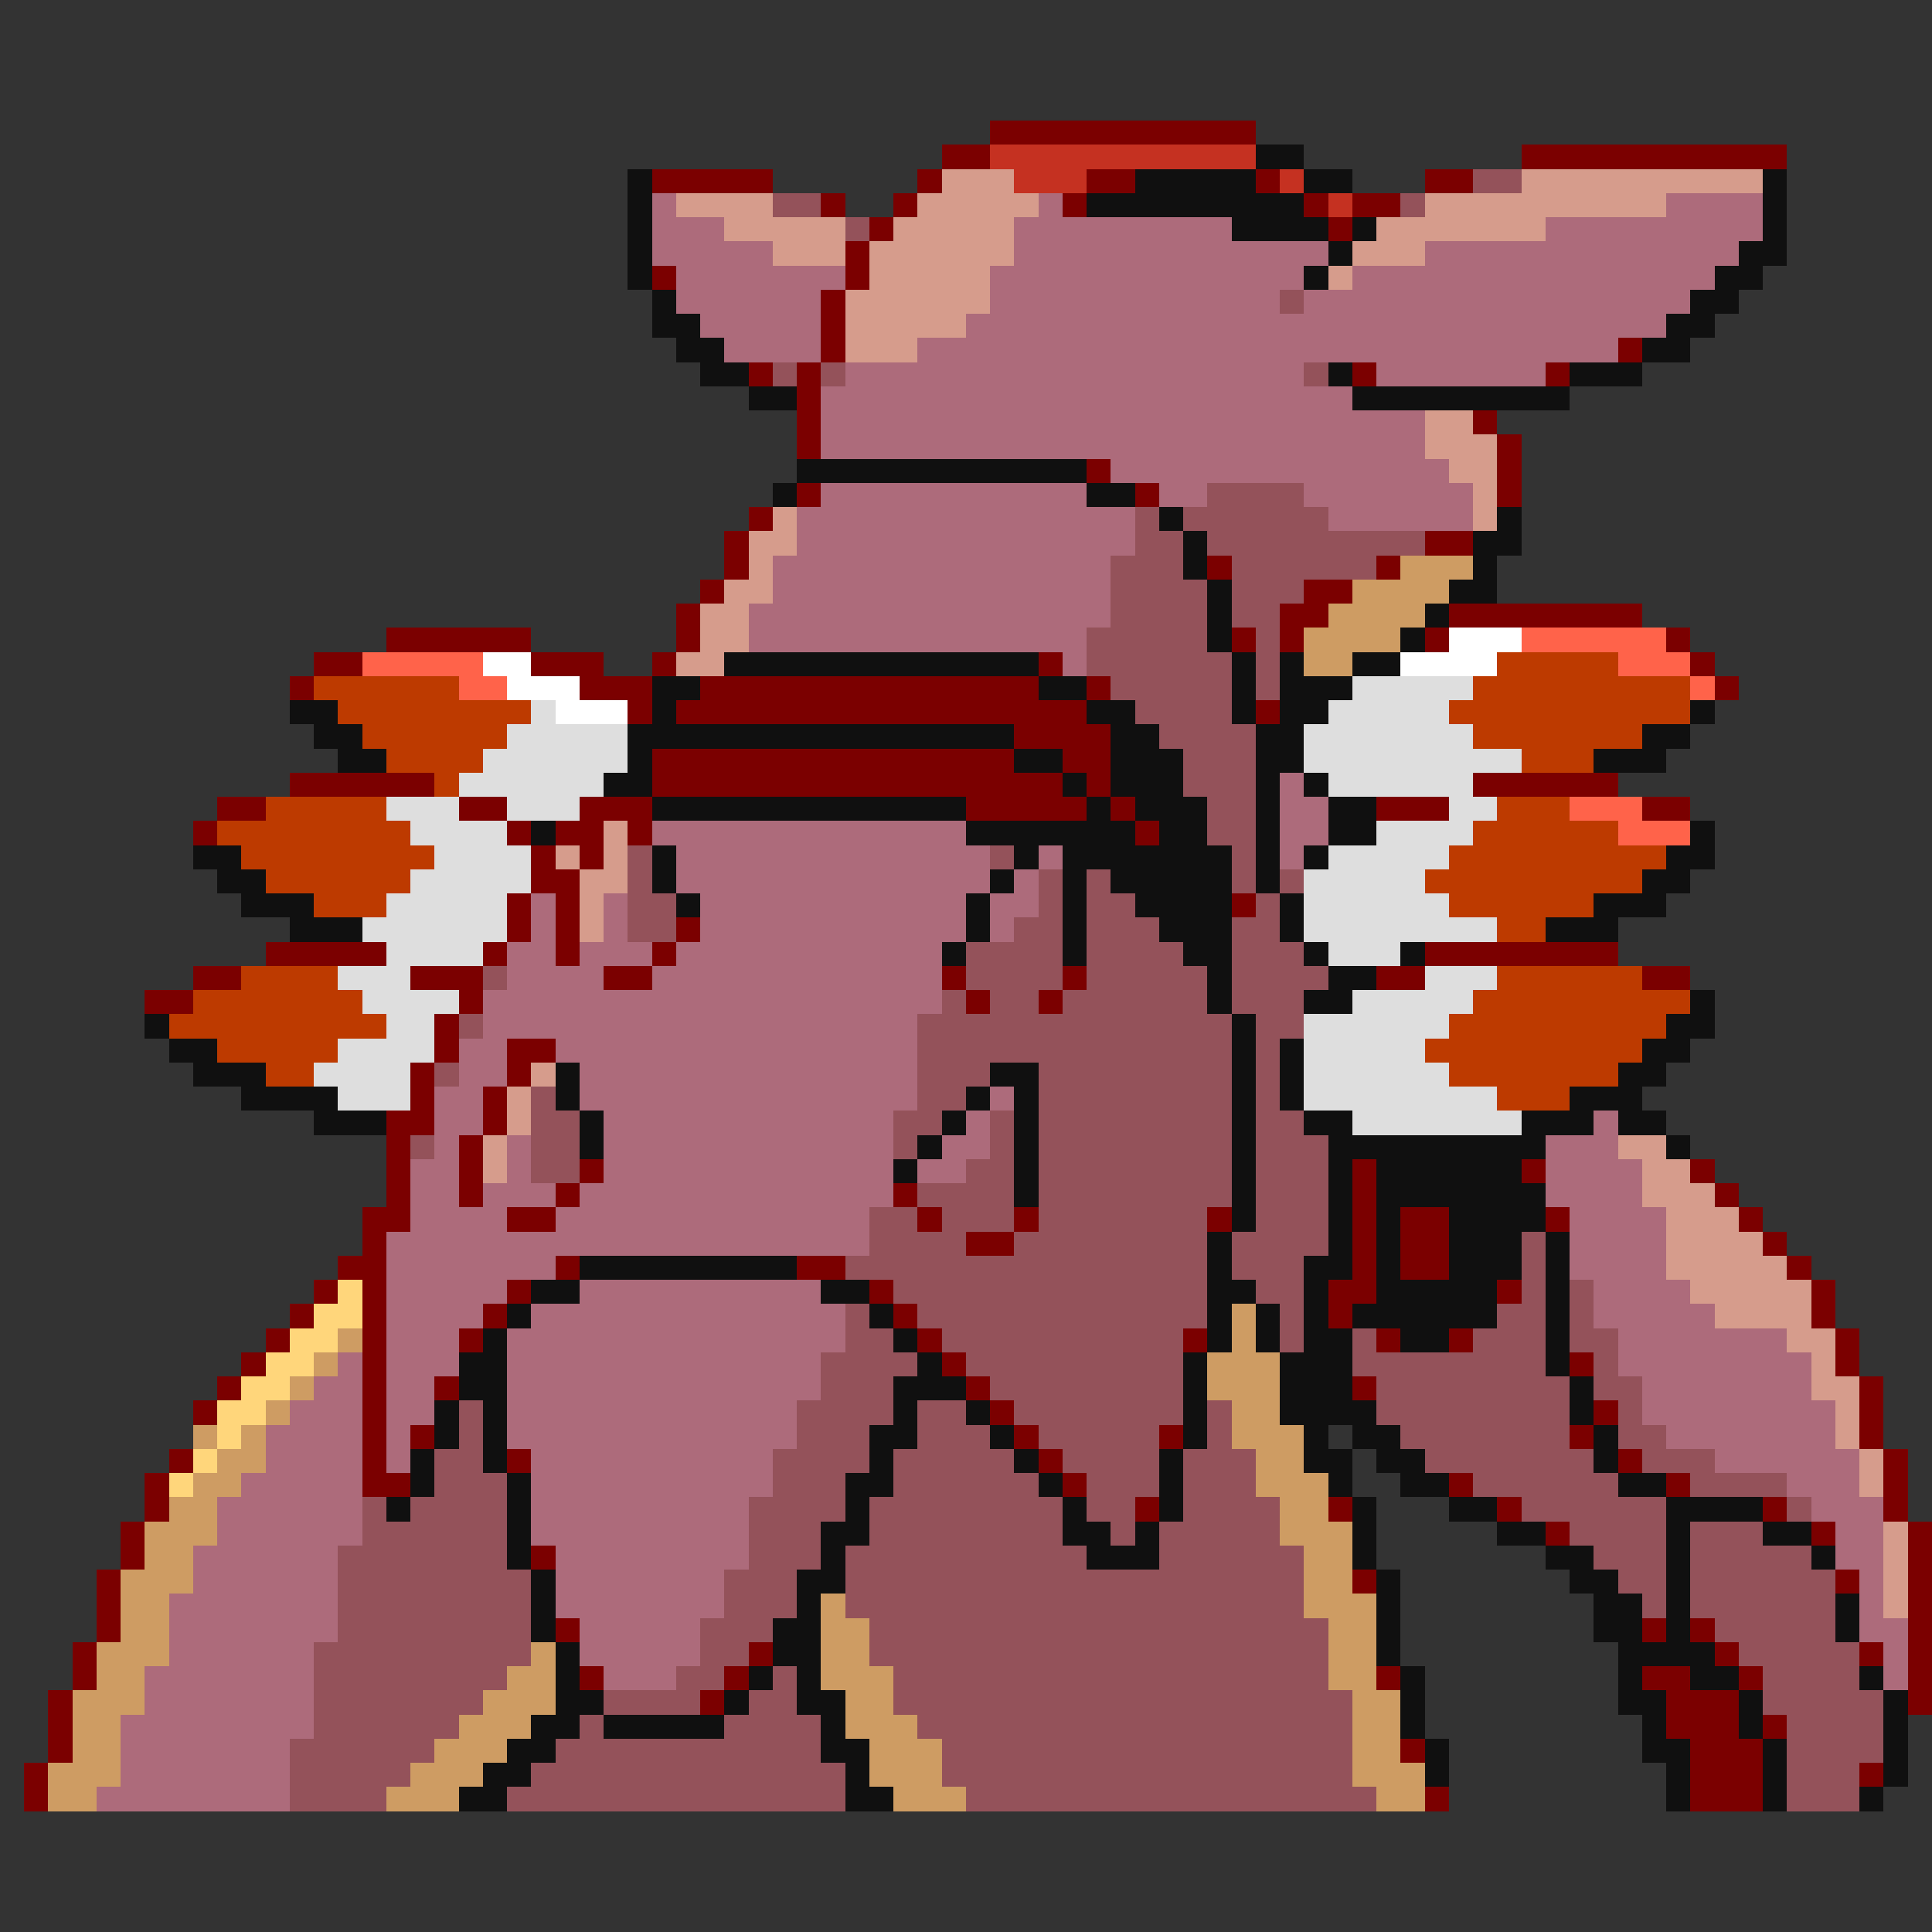 <svg xmlns="http://www.w3.org/2000/svg" viewBox="0 -0.5 80 80" shape-rendering="crispEdges">
<rect x="0" y="-0.5" width="80" height="80" fill="#333333" stroke="none"/>
<path stroke="#7b0000" d="M41 5h11M39 6h2M63 6h11M27 7h5M38 7h1M45 7h2M52 7h1M59 7h2M34 8h1M37 8h1M44 8h1M54 8h1M56 8h2M36 9h1M55 9h1M35 10h1M27 11h1M35 11h1M34 12h1M34 13h1M34 14h1M67 14h1M31 15h1M33 15h1M56 15h1M64 15h1M33 16h1M33 17h1M61 17h1M33 18h1M62 18h1M45 19h1M62 19h1M33 20h1M47 20h1M62 20h1M31 21h1M30 22h1M59 22h2M30 23h1M50 23h1M57 23h1M29 24h1M54 24h2M28 25h1M53 25h2M60 25h8M16 26h6M28 26h1M51 26h1M53 26h1M59 26h1M69 26h1M13 27h2M22 27h3M27 27h1M43 27h1M70 27h1M12 28h1M24 28h3M29 28h14M45 28h1M71 28h1M26 29h1M28 29h17M52 29h1M42 30h4M27 31h15M44 31h2M12 32h6M27 32h17M45 32h1M61 32h6M9 33h2M19 33h2M24 33h3M40 33h5M46 33h1M57 33h3M68 33h2M8 34h1M21 34h1M23 34h2M26 34h1M47 34h1M22 35h1M24 35h1M22 36h2M21 37h1M23 37h1M51 37h1M21 38h1M23 38h1M28 38h1M11 39h5M20 39h1M23 39h1M27 39h1M59 39h8M8 40h2M17 40h3M25 40h2M39 40h1M44 40h1M57 40h2M68 40h2M6 41h2M19 41h1M40 41h1M43 41h1M18 42h1M18 43h1M21 43h2M17 44h1M21 44h1M17 45h1M20 45h1M16 46h2M20 46h1M16 47h1M19 47h1M16 48h1M19 48h1M24 48h1M56 48h1M63 48h1M70 48h1M16 49h1M19 49h1M23 49h1M37 49h1M56 49h1M71 49h1M15 50h2M21 50h2M38 50h1M42 50h1M50 50h1M56 50h1M58 50h2M64 50h1M72 50h1M15 51h1M40 51h2M56 51h1M58 51h2M73 51h1M14 52h2M23 52h1M33 52h2M56 52h1M58 52h2M74 52h1M13 53h1M15 53h1M21 53h1M36 53h1M55 53h2M62 53h1M75 53h1M12 54h1M15 54h1M20 54h1M37 54h1M55 54h1M75 54h1M11 55h1M15 55h1M19 55h1M38 55h1M49 55h1M57 55h1M60 55h1M76 55h1M10 56h1M15 56h1M39 56h1M65 56h1M76 56h1M9 57h1M15 57h1M18 57h1M40 57h1M56 57h1M77 57h1M8 58h1M15 58h1M41 58h1M66 58h1M77 58h1M15 59h1M17 59h1M42 59h1M48 59h1M65 59h1M77 59h1M7 60h1M15 60h1M21 60h1M43 60h1M67 60h1M78 60h1M6 61h1M15 61h2M44 61h1M60 61h1M69 61h1M78 61h1M6 62h1M47 62h1M55 62h1M62 62h1M73 62h1M78 62h1M5 63h1M64 63h1M75 63h1M79 63h1M5 64h1M22 64h1M79 64h1M4 65h1M56 65h1M76 65h1M79 65h1M4 66h1M79 66h1M4 67h1M23 67h1M68 67h1M70 67h1M79 67h1M3 68h1M31 68h1M71 68h1M77 68h1M79 68h1M3 69h1M24 69h1M30 69h1M57 69h1M68 69h2M72 69h1M79 69h1M2 70h1M29 70h1M69 70h3M79 70h1M2 71h1M69 71h3M73 71h1M2 72h1M58 72h1M70 72h3M1 73h1M70 73h3M77 73h1M1 74h1M59 74h1M70 74h3" />
<path stroke="#c53121" d="M41 6h11M42 7h3M53 7h1M55 8h1" />
<path stroke="#101010" d="M52 6h2M26 7h1M47 7h5M54 7h2M73 7h1M26 8h1M45 8h9M73 8h1M26 9h1M51 9h4M56 9h1M73 9h1M26 10h1M55 10h1M72 10h2M26 11h1M54 11h1M71 11h2M27 12h1M70 12h2M27 13h2M69 13h2M28 14h2M68 14h2M29 15h2M55 15h1M65 15h3M31 16h2M56 16h9M33 19h12M32 20h1M45 20h2M48 21h1M62 21h1M49 22h1M61 22h2M49 23h1M61 23h1M50 24h1M60 24h2M50 25h1M59 25h1M50 26h1M58 26h1M30 27h13M51 27h1M53 27h1M56 27h2M27 28h2M43 28h2M51 28h1M53 28h3M12 29h2M27 29h1M45 29h2M51 29h1M53 29h2M70 29h1M13 30h2M26 30h16M46 30h2M52 30h2M68 30h2M14 31h2M26 31h1M42 31h2M46 31h3M52 31h2M66 31h3M25 32h2M44 32h1M46 32h3M52 32h1M54 32h1M27 33h13M45 33h1M47 33h3M52 33h1M55 33h2M22 34h1M40 34h7M48 34h2M52 34h1M55 34h2M70 34h1M8 35h2M27 35h1M42 35h1M44 35h7M52 35h1M54 35h1M69 35h2M9 36h2M27 36h1M41 36h1M44 36h1M46 36h5M52 36h1M68 36h2M10 37h3M28 37h1M40 37h1M44 37h1M47 37h4M53 37h1M66 37h3M12 38h3M40 38h1M44 38h1M48 38h3M53 38h1M64 38h3M39 39h1M44 39h1M49 39h2M54 39h1M58 39h1M50 40h1M55 40h2M50 41h1M54 41h2M70 41h1M6 42h1M51 42h1M69 42h2M7 43h2M51 43h1M53 43h1M68 43h2M8 44h3M23 44h1M41 44h2M51 44h1M53 44h1M67 44h2M10 45h4M23 45h1M40 45h1M42 45h1M51 45h1M53 45h1M65 45h3M13 46h3M24 46h1M39 46h1M42 46h1M51 46h1M54 46h2M63 46h3M67 46h2M24 47h1M38 47h1M42 47h1M51 47h1M55 47h9M69 47h1M37 48h1M42 48h1M51 48h1M55 48h1M57 48h6M42 49h1M51 49h1M55 49h1M57 49h7M51 50h1M55 50h1M57 50h1M60 50h4M50 51h1M55 51h1M57 51h1M60 51h3M64 51h1M24 52h9M50 52h1M54 52h2M57 52h1M60 52h3M64 52h1M22 53h2M34 53h2M50 53h2M54 53h1M57 53h5M64 53h1M21 54h1M36 54h1M50 54h1M52 54h1M54 54h1M56 54h6M64 54h1M20 55h1M37 55h1M50 55h1M52 55h1M54 55h2M58 55h2M64 55h1M19 56h2M38 56h1M49 56h1M53 56h3M64 56h1M19 57h2M37 57h3M49 57h1M53 57h3M65 57h1M18 58h1M20 58h1M37 58h1M40 58h1M49 58h1M53 58h4M65 58h1M18 59h1M20 59h1M36 59h2M41 59h1M49 59h1M54 59h1M56 59h2M66 59h1M17 60h1M20 60h1M36 60h1M42 60h1M48 60h1M54 60h2M57 60h2M66 60h1M17 61h1M21 61h1M35 61h2M43 61h1M48 61h1M55 61h1M58 61h2M67 61h2M16 62h1M21 62h1M35 62h1M44 62h1M48 62h1M56 62h1M60 62h2M69 62h4M21 63h1M34 63h2M44 63h2M47 63h1M56 63h1M62 63h2M69 63h1M73 63h2M21 64h1M34 64h1M45 64h3M56 64h1M64 64h2M69 64h1M75 64h1M22 65h1M33 65h2M57 65h1M65 65h2M69 65h1M22 66h1M33 66h1M57 66h1M66 66h2M69 66h1M76 66h1M22 67h1M32 67h2M57 67h1M66 67h2M69 67h1M76 67h1M23 68h1M32 68h2M57 68h1M67 68h4M23 69h1M31 69h1M33 69h1M58 69h1M67 69h1M70 69h2M77 69h1M23 70h2M30 70h1M33 70h2M58 70h1M67 70h2M72 70h1M78 70h1M22 71h2M25 71h5M34 71h1M58 71h1M68 71h1M72 71h1M78 71h1M21 72h2M34 72h2M59 72h1M68 72h2M73 72h1M78 72h1M20 73h2M35 73h1M59 73h1M69 73h1M73 73h1M78 73h1M19 74h2M35 74h2M69 74h1M73 74h1M77 74h1" />
<path stroke="#d69c8c" d="M39 7h3M63 7h10M28 8h4M38 8h5M59 8h10M30 9h5M37 9h5M57 9h7M32 10h3M36 10h6M56 10h3M36 11h5M55 11h1M35 12h6M35 13h5M35 14h3M59 17h2M59 18h3M60 19h2M61 20h1M32 21h1M61 21h1M31 22h2M31 23h1M30 24h2M29 25h2M29 26h2M28 27h2M25 34h1M23 35h1M25 35h1M24 36h2M24 37h1M24 38h1M22 44h1M21 45h1M21 46h1M20 47h1M67 47h2M20 48h1M68 48h2M68 49h3M69 50h3M69 51h4M69 52h5M70 53h5M71 54h4M74 55h2M75 56h1M75 57h2M76 58h1M76 59h1M77 60h1M77 61h1M78 63h1M78 64h1M78 65h1M78 66h1" />
<path stroke="#94525a" d="M61 7h2M32 8h2M58 8h1M35 9h1M53 12h1M32 15h1M34 15h1M54 15h1M50 20h4M47 21h1M49 21h6M47 22h2M50 22h9M46 23h3M51 23h6M46 24h4M51 24h3M46 25h4M51 25h2M45 26h5M52 26h1M45 27h6M52 27h1M46 28h5M52 28h1M47 29h4M48 30h4M49 31h3M49 32h3M50 33h2M50 34h2M26 35h1M41 35h1M51 35h1M26 36h1M43 36h1M45 36h1M51 36h1M53 36h1M26 37h2M43 37h1M45 37h2M52 37h1M26 38h2M42 38h2M45 38h3M51 38h2M40 39h4M45 39h4M51 39h3M20 40h1M40 40h4M45 40h5M51 40h4M39 41h1M41 41h2M44 41h6M51 41h3M19 42h1M38 42h13M52 42h2M38 43h13M52 43h1M18 44h1M38 44h3M43 44h8M52 44h1M22 45h1M38 45h2M43 45h8M52 45h1M22 46h2M37 46h2M41 46h1M43 46h8M52 46h2M17 47h1M22 47h2M37 47h1M41 47h1M43 47h8M52 47h3M22 48h2M40 48h2M43 48h8M52 48h3M38 49h4M43 49h8M52 49h3M36 50h2M39 50h3M43 50h7M52 50h3M36 51h4M42 51h8M51 51h4M63 51h1M35 52h15M51 52h3M63 52h1M37 53h13M52 53h2M63 53h1M65 53h1M35 54h1M38 54h12M53 54h1M62 54h2M65 54h1M35 55h2M39 55h10M53 55h1M56 55h1M61 55h3M65 55h2M34 56h4M40 56h9M56 56h8M66 56h1M34 57h3M41 57h8M57 57h8M66 57h2M19 58h1M33 58h4M38 58h2M42 58h7M50 58h1M57 58h8M67 58h1M19 59h1M33 59h3M38 59h3M43 59h5M50 59h1M58 59h7M67 59h2M18 60h2M32 60h4M37 60h5M44 60h4M49 60h3M59 60h7M68 60h3M18 61h3M32 61h3M37 61h6M45 61h3M49 61h3M61 61h6M70 61h4M15 62h1M17 62h4M31 62h4M36 62h8M45 62h2M49 62h4M63 62h6M74 62h1M15 63h6M31 63h3M36 63h8M46 63h1M48 63h5M65 63h4M70 63h3M14 64h7M31 64h3M35 64h10M48 64h6M66 64h3M70 64h5M14 65h8M30 65h3M35 65h19M67 65h2M70 65h6M14 66h8M30 66h3M35 66h19M68 66h1M70 66h6M14 67h8M29 67h3M36 67h19M71 67h5M13 68h9M29 68h2M36 68h19M72 68h5M13 69h8M28 69h2M32 69h1M37 69h18M73 69h4M13 70h7M25 70h4M31 70h2M37 70h19M73 70h5M13 71h6M24 71h1M30 71h4M38 71h18M74 71h4M12 72h6M23 72h11M39 72h17M74 72h4M12 73h5M22 73h13M39 73h17M74 73h3M12 74h4M21 74h14M40 74h17M74 74h3" />
<path stroke="#ad6b7b" d="M27 8h1M43 8h1M69 8h4M27 9h3M42 9h9M64 9h9M27 10h5M42 10h13M59 10h13M28 11h7M41 11h13M56 11h15M28 12h6M41 12h12M54 12h16M29 13h5M40 13h29M30 14h4M38 14h29M35 15h19M57 15h7M34 16h22M34 17h25M34 18h25M46 19h14M34 20h11M48 20h2M54 20h7M33 21h14M55 21h6M33 22h14M32 23h14M32 24h14M31 25h15M31 26h14M44 27h1M53 32h1M53 33h2M27 34h13M53 34h2M28 35h13M43 35h1M53 35h1M28 36h13M42 36h1M22 37h1M25 37h1M29 37h11M41 37h2M22 38h1M25 38h1M29 38h11M41 38h1M21 39h2M24 39h3M28 39h11M21 40h4M27 40h12M20 41h19M20 42h18M19 43h2M23 43h15M19 44h2M24 44h14M18 45h2M24 45h14M41 45h1M18 46h2M25 46h12M40 46h1M66 46h1M18 47h1M21 47h1M25 47h12M39 47h2M64 47h3M17 48h2M21 48h1M25 48h12M38 48h2M64 48h4M17 49h2M20 49h3M24 49h13M64 49h4M17 50h4M23 50h13M65 50h4M16 51h20M65 51h4M16 52h7M65 52h4M16 53h5M24 53h10M66 53h4M16 54h4M22 54h13M66 54h5M16 55h3M21 55h14M67 55h7M14 56h1M16 56h3M21 56h13M67 56h8M13 57h2M16 57h2M21 57h13M68 57h7M12 58h3M16 58h2M21 58h12M68 58h8M11 59h4M16 59h1M21 59h12M69 59h7M11 60h4M16 60h1M22 60h10M71 60h6M10 61h5M22 61h10M74 61h3M9 62h6M22 62h9M75 62h3M9 63h6M22 63h9M76 63h2M8 64h6M23 64h8M76 64h2M8 65h6M23 65h7M77 65h1M7 66h7M23 66h7M77 66h1M7 67h7M24 67h5M77 67h2M7 68h6M24 68h5M78 68h1M6 69h7M25 69h3M78 69h1M6 70h7M5 71h8M5 72h7M5 73h7M4 74h8" />
<path stroke="#ce9c63" d="M58 23h3M56 24h4M55 25h4M54 26h4M54 27h2M51 54h1M14 55h1M51 55h1M13 56h1M50 56h3M12 57h1M50 57h3M11 58h1M51 58h2M8 59h1M10 59h1M51 59h3M9 60h2M52 60h2M8 61h2M52 61h3M7 62h2M53 62h2M6 63h3M53 63h3M6 64h2M54 64h2M5 65h3M54 65h2M5 66h2M34 66h1M54 66h3M5 67h2M34 67h2M55 67h2M4 68h3M22 68h1M34 68h2M55 68h2M4 69h2M21 69h2M34 69h3M55 69h2M3 70h3M20 70h3M35 70h2M56 70h2M3 71h2M19 71h3M35 71h3M56 71h2M3 72h2M18 72h3M36 72h3M56 72h2M2 73h3M17 73h3M36 73h3M56 73h3M2 74h2M16 74h3M37 74h3M57 74h2" />
<path stroke="#ffffff" d="M60 26h3M20 27h2M58 27h4M21 28h3M23 29h3" />
<path stroke="#ff634a" d="M63 26h6M15 27h5M67 27h3M19 28h2M70 28h1M65 33h3M67 34h3" />
<path stroke="#bd3a00" d="M62 27h5M13 28h6M61 28h9M14 29h8M60 29h10M15 30h6M61 30h7M16 31h4M63 31h3M18 32h1M11 33h5M62 33h3M9 34h8M61 34h6M10 35h8M60 35h9M11 36h6M59 36h9M13 37h3M60 37h6M62 38h2M10 40h4M62 40h6M8 41h7M61 41h9M7 42h9M60 42h9M9 43h5M59 43h9M11 44h2M60 44h7M62 45h3" />
<path stroke="#dedede" d="M56 28h5M22 29h1M55 29h5M21 30h5M54 30h7M20 31h6M54 31h9M19 32h6M55 32h6M16 33h3M21 33h3M60 33h2M17 34h4M57 34h4M18 35h4M55 35h5M17 36h5M54 36h5M16 37h5M54 37h6M15 38h6M54 38h8M16 39h4M55 39h3M14 40h3M59 40h3M15 41h4M56 41h5M16 42h2M54 42h6M14 43h4M54 43h5M13 44h4M54 44h6M14 45h3M54 45h8M56 46h7" />
<path stroke="#ffd67b" d="M14 53h1M13 54h2M12 55h2M11 56h2M10 57h2M9 58h2M9 59h1M8 60h1M7 61h1" />
</svg>